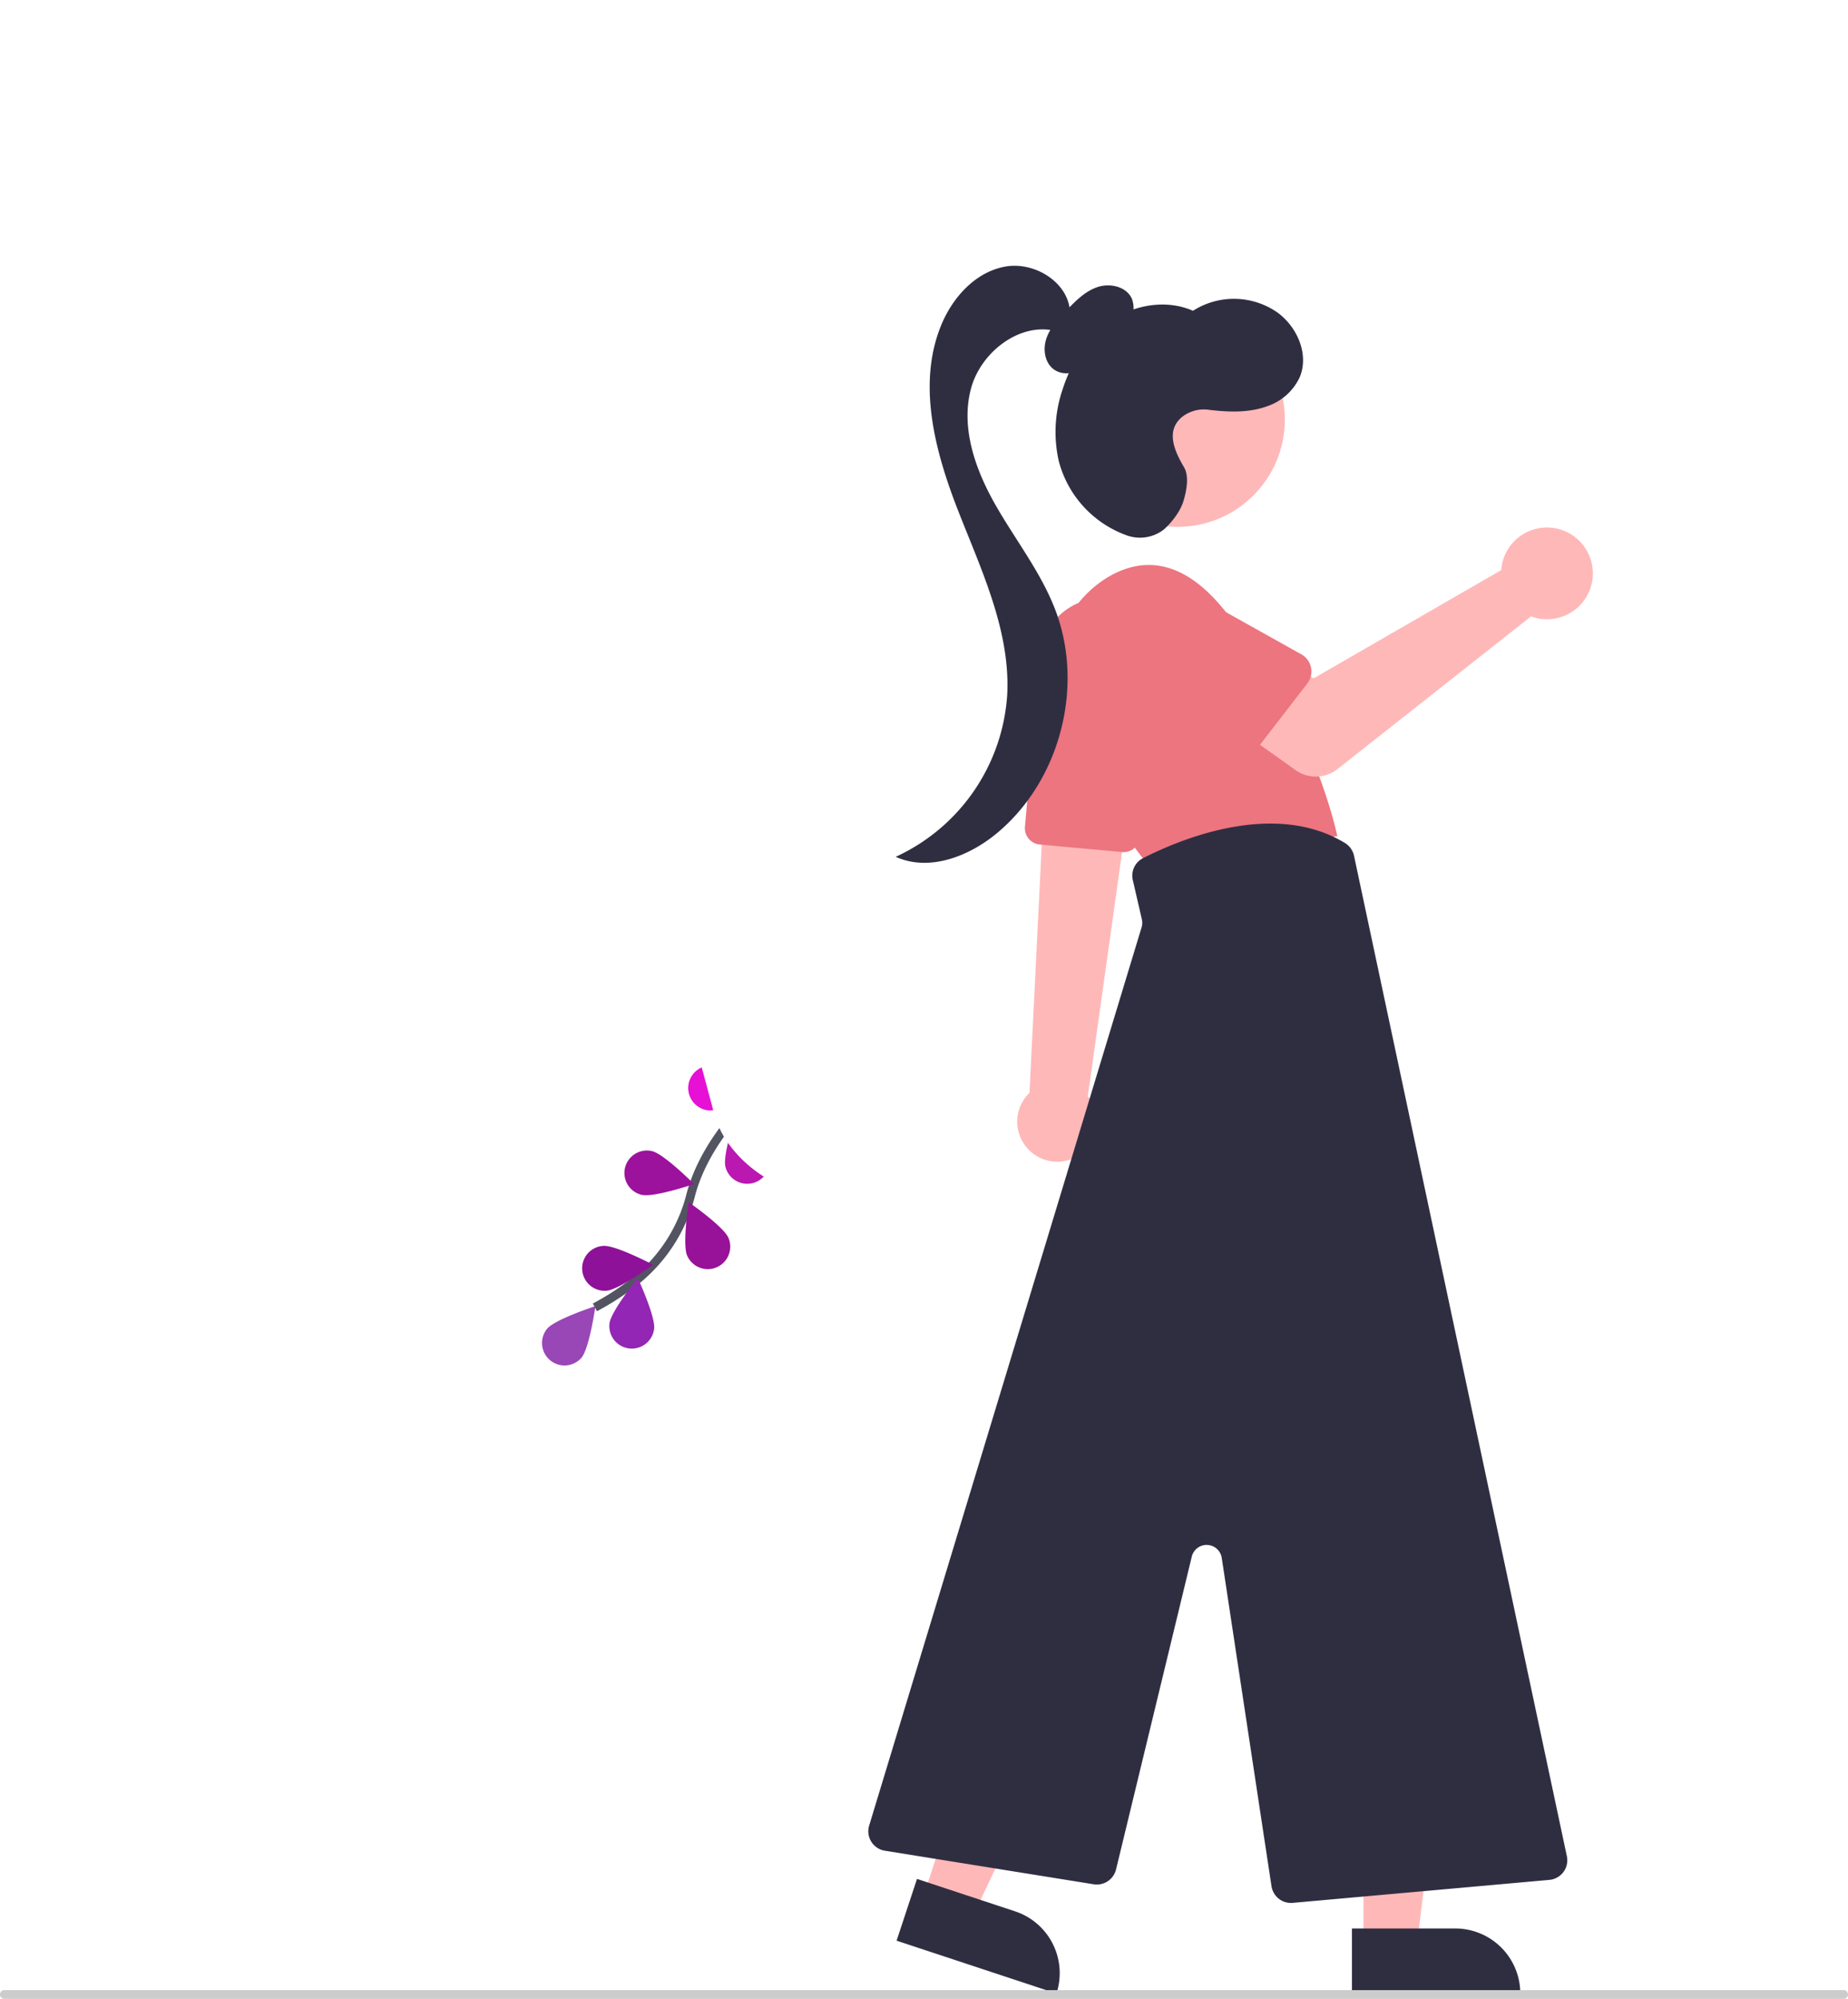 <svg xmlns="http://www.w3.org/2000/svg" xmlns:xlink="http://www.w3.org/1999/xlink" width="423" height="457.483" viewBox="0 0 423 457.483">
  <defs>
    <filter id="Rectangle_108" x="103.823" y="0" width="287.444" height="287.444" filterUnits="userSpaceOnUse">
      <feOffset input="SourceAlpha"/>
      <feGaussianBlur stdDeviation="3" result="blur"/>
      <feFlood flood-color="#575757" flood-opacity="0.161"/>
      <feComposite operator="in" in2="blur"/>
      <feComposite in="SourceGraphic"/>
    </filter>
  </defs>
  <g id="undraw_podcast_q6p7000000000" transform="translate(468.721 1008.013) rotate(-140)">
    <path id="Path_164" data-name="Path 164" d="M882.831,537.947s6.826-23.18-1.282-40.244a36.616,36.616,0,0,1-2.961-22.972,61.584,61.584,0,0,1,3.255-10.781" transform="translate(-171.496 -134.745)" fill="none" stroke="#535461" stroke-miterlimit="10" stroke-width="2"/>
    <path id="Path_165" data-name="Path 165" d="M875.555,435.42c0,2.838,5.142,11.079,5.142,11.079s5.142-8.241,5.142-11.079a5.145,5.145,0,0,0-10.289,0Z" transform="translate(-170.255 -117)" fill="#9946b7"/>
    <path id="Path_166" data-name="Path 166" d="M856.669,465.564c1.542,2.365,10.341,6.5,10.341,6.5s-.161-9.712-1.7-12.1a5.145,5.145,0,0,0-8.638,5.592Z" transform="translate(-159.871 -131.411)" fill="#9326b4"/>
    <path id="Path_167" data-name="Path 167" d="M855.229,520.412c2.536,1.277,12.21.4,12.21.4s-5.038-8.3-7.569-9.584a5.144,5.144,0,0,0-4.631,9.187Z" transform="translate(-158.061 -159.365)" fill="#981199"/>
    <path id="Path_168" data-name="Path 168" d="M866.331,563.806c2.285,1.689,11.969,2.455,11.969,2.455s-3.567-9.036-5.847-10.724a5.145,5.145,0,0,0-6.117,8.274Z" transform="translate(-164.3 -182.474)" fill="#bb18b1"/>
    <path id="Path_169" data-name="Path 169" d="M889.433,479.491c-2.039,1.977-11.533,4.031-11.533,4.031s2.327-9.433,4.362-11.41a5.144,5.144,0,1,1,7.167,7.38Z" transform="translate(-171.494 -138.279)" fill="#8e1299"/>
    <path id="Path_170" data-name="Path 170" d="M900.07,528.782c-2.536,1.277-12.21.4-12.21.4s5.038-8.3,7.569-9.584a5.144,5.144,0,0,1,4.631,9.187Z" transform="translate(-176.742 -163.775)" fill="#9c129c"/>
    <path id="Path_171" data-name="Path 171" d="M904.669,579.664c-2.285,1.689-11.969,2.455-11.969,2.455s3.567-9.036,5.847-10.724a5.144,5.144,0,0,1,6.122,8.269Z" transform="translate(-179.292 -190.829)" fill="#e611d4"/>
    <path id="Path_226" data-name="Path 226" d="M839.279,614.345Z" transform="translate(-150.589 -213.272)" fill="#6c63ff"/>
  </g>
  <g transform="matrix(1, 0, 0, 1, 0, 0)" filter="url(#Rectangle_108)">
    <rect id="Rectangle_108-2" data-name="Rectangle 108" width="220" height="220" rx="25" transform="matrix(0.97, -0.26, 0.26, 0.97, 112.82, 65.94)" fill="#fff"/>
  </g>
  <g id="undraw_nuxt_js_0fq9" transform="translate(120.247 -126.256)">
    <circle id="Ellipse_179" data-name="Ellipse 179" cx="2.644" cy="2.644" r="2.644" transform="translate(15.063 265.335)" fill="#fff"/>
    <circle id="Ellipse_180" data-name="Ellipse 180" cx="2.644" cy="2.644" r="2.644" transform="translate(24.791 262.864)" fill="#fff"/>
    <circle id="Ellipse_181" data-name="Ellipse 181" cx="2.644" cy="2.644" r="2.644" transform="translate(34.519 260.392)" fill="#fff"/>
    <path id="Path_268" data-name="Path 268" d="M189.371,545.674a9.13,9.13,0,1,0,15.79-9.17,9.823,9.823,0,0,0-.86-1.22l7.68-54.74.23-1.64,1.56-11.17.23-1.61-.85.04-14.88.68-3.99.18-.5,10.19-2.83,57.29A9.117,9.117,0,0,0,189.371,545.674Z" transform="translate(-75.55 -158.13)" fill="#ffb8b8"/>
    <path id="Path_269" data-name="Path 269" d="M212.167,479.4l-18.895-1.733a3.73,3.73,0,0,1-3.364-4.037l3.5-39.292a14.326,14.326,0,1,1,28.443,3.357l-5.666,38.54a3.724,3.724,0,0,1-3.678,3.181C212.4,479.418,212.282,479.413,212.167,479.4Z" transform="translate(-75.55 -158.13)" fill="#ec7580"/>
    <path id="Path_270" data-name="Path 270" d="M197.848,447.657a26.316,26.316,0,0,1,9.679-30.288c7.125-4.875,16.875-6.625,27.375,5.875,21,25,26.5,52.5,26.5,52.5l-43,7S203.776,464.869,197.848,447.657Z" transform="translate(-75.55 -158.13)" fill="#ec7580"/>
    <path id="Path_271" data-name="Path 271" d="M191.843,571.133H204.1l5.832-47.288H191.841Z" fill="#ffb8b8"/>
    <path id="Path_272" data-name="Path 272" d="M264.766,725.759H303.3v14.887H279.653a14.887,14.887,0,0,1-14.887-14.887h0Z" transform="translate(492.546 1308.262) rotate(179.997)" fill="#2f2e41"/>
    <path id="Path_273" data-name="Path 273" d="M91.049,560.44l11.64,3.848,20.38-43.068-17.18-5.679Z" fill="#ffb8b8"/>
    <path id="Path_274" data-name="Path 274" d="M161.894,720.09h38.531v14.887H176.781a14.887,14.887,0,0,1-14.887-14.887h0Z" transform="translate(49.296 1317.035) rotate(-161.71)" fill="#2f2e41"/>
    <circle id="Ellipse_182" data-name="Ellipse 182" cx="24.561" cy="24.561" r="24.561" transform="translate(124.728 197.718)" fill="#ffb8b8"/>
    <path id="Path_275" data-name="Path 275" d="M246.343,716.1l-11.385-75.145a3.5,3.5,0,0,0-6.862-.3l-17.338,71.612a4.533,4.533,0,0,1-5.088,3.385l-47.825-7.686a4.5,4.5,0,0,1-3.593-5.75l62.361-205.6a3.5,3.5,0,0,0,.061-1.8l-2.076-9a4.483,4.483,0,0,1,2.327-5.014c8.492-4.333,30-13.341,46.231-3.474a4.551,4.551,0,0,1,2.079,2.927l48.716,228.966a4.5,4.5,0,0,1-4,5.419l-58.757,5.262q-.2.018-.4.018a4.508,4.508,0,0,1-4.448-3.826Z" transform="translate(-75.55 -158.13)" fill="#2f2e41"/>
    <path id="Path_276" data-name="Path 276" d="M208.552,363.056a18.58,18.58,0,0,0,4.855-4.22,6.3,6.3,0,0,0,.97-6.1c-1.241-2.738-4.928-3.6-7.786-2.671s-5.065,3.172-7.153,5.333c-1.839,1.9-3.731,3.892-4.6,6.391s-.424,5.668,1.746,7.185c2.13,1.488,5.192.879,7.24-.719s3.316-3.97,4.525-6.27Z" transform="translate(-75.55 -158.13)" fill="#2f2e41"/>
    <path id="Path_277" data-name="Path 277" d="M200.234,356.058c-.136-6.92-8.024-11.883-14.837-10.656s-12.049,7.035-14.67,13.441c-5.538,13.535-1.381,28.979,3.955,42.6s11.94,27.439,11.161,42.043a43.925,43.925,0,0,1-25.515,37c7.688,3.485,16.878-.115,23.339-5.548,14.348-12.065,19.886-33.546,13.161-51.044-3.317-8.631-9.163-16.015-13.727-24.056s-7.913-17.518-5.556-26.459S189.93,357.2,198.5,360.659Z" transform="translate(-75.55 -158.13)" fill="#2f2e41"/>
    <path id="Path_278" data-name="Path 278" d="M226.311,391.308c-2.141-3.618-4.3-8.368-.388-11.531a8.064,8.064,0,0,1,6.05-1.6c4.412.532,9.217.751,13.488-.852a12.644,12.644,0,0,0,7.335-6.591c2.2-5.224-.556-11.572-5.165-14.874a17.4,17.4,0,0,0-19.258-.341c-5.97-2.637-13.213-1.464-18.637,2.166s-9.135,9.443-11.151,15.65a30.206,30.206,0,0,0-.923,16.615,24.692,24.692,0,0,0,15.317,16.879,8.892,8.892,0,0,0,8.782-1.3s3.385-2.955,4.444-6.514C227.019,396.278,227.455,393.241,226.311,391.308Z" transform="translate(-75.55 -158.13)" fill="#2f2e41"/>
    <path id="Path_279" data-name="Path 279" d="M551.3,741.87h-421a1,1,0,0,1,0-2h421a1,1,0,0,1,0,2Z" transform="translate(-249.55 -158.13)" fill="#ccc"/>
    <path id="Path_280" data-name="Path 280" d="M299.173,413.224a10.527,10.527,0,0,0-.239,1.64l-42.957,24.782-10.441-6.011L234.4,448.207l17.45,12.438a8,8,0,0,0,9.6-.234l44.3-34.946a10.5,10.5,0,1,0-6.576-12.241Z" transform="translate(-75.55 -158.13)" fill="#ffb8b8"/>
    <path id="Path_281" data-name="Path 281" d="M254.54,440.82l-13.884,17.994a4.5,4.5,0,0,1-6.8.373l-15.717-16.321a12.5,12.5,0,0,1,15.327-19.745l19.713,11.023a4.5,4.5,0,0,1,1.365,6.676Z" transform="translate(-75.55 -158.13)" fill="#ec7580"/>
  </g>
</svg>
